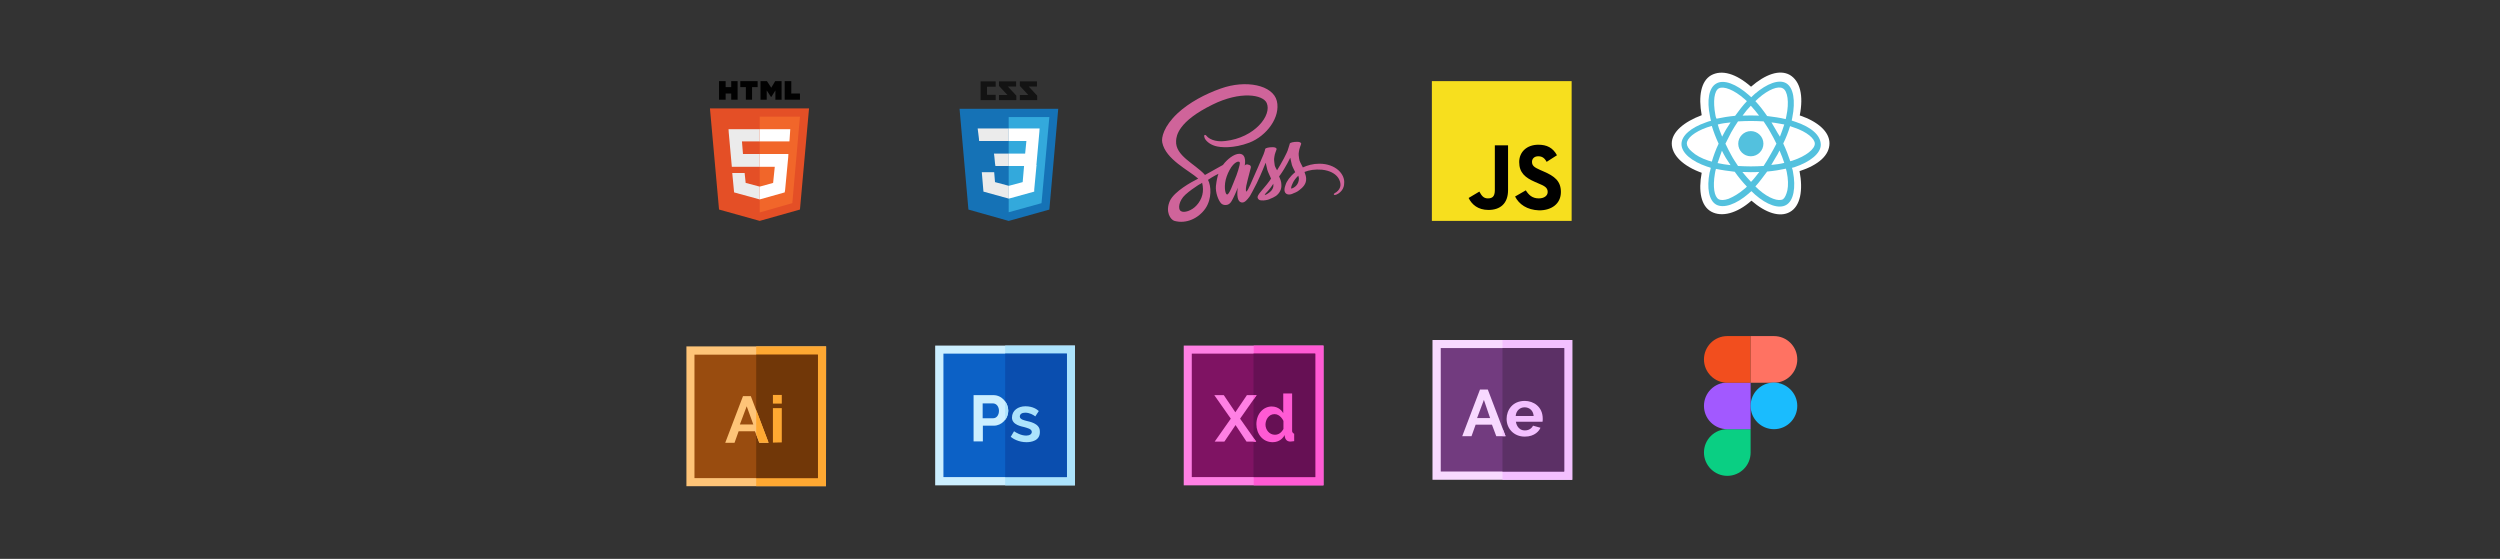 <?xml version="1.0" encoding="utf-8"?>
<!-- Generator: Adobe Illustrator 25.4.1, SVG Export Plug-In . SVG Version: 6.00 Build 0)  -->
<svg version="1.1" id="Layer_1" xmlns="http://www.w3.org/2000/svg" xmlns:xlink="http://www.w3.org/1999/xlink" x="0px" y="0px"
	 viewBox="0 0 1211 270.7" style="enable-background:new 0 0 1211 270.7;" xml:space="preserve">
<rect x="0" y="0" width="1211" height="270.7" fill="#333333" stroke="none"/>
<style type="text/css">
	.st0{fill:#F7DF1E;}
	.st1{fill:#FFFFFF;}
	.st2{fill:#53C1DE;}
	.st3{fill:#CF649A;}
	.st4{fill:#E44F26;}
	.st5{fill:#F1662A;}
	.st6{fill:#EBEBEB;}
	.st7{fill:#010101;}
	.st8{fill:#131313;}
	.st9{fill:#1572B6;}
	.st10{fill:#33A9DC;}
	.st11{fill:#F8D9FF;}
	.st12{fill:#F3C0FF;}
	.st13{fill:#723B7F;}
	.st14{fill:#5C3066;}
	.st15{fill:#FEC478;}
	.st16{fill:#FEA832;}
	.st17{fill:#994C0F;}
	.st18{fill:#713708;}
	.st19{fill:#CCEFFF;}
	.st20{fill:#ACE3FC;}
	.st21{fill:#0C61C6;}
	.st22{fill:#0A4EAF;}
	.st23{fill:#FF80E4;}
	.st24{fill:#FF5AD4;}
	.st25{fill:#7F1363;}
	.st26{fill:#661054;}
	.st27{fill:#0ACF83;}
	.st28{fill:#A259FF;}
	.st29{fill:#F24E1E;}
	.st30{fill:#FF7262;}
	.st31{fill:#1ABCFE;}
</style>
<g>
	<g>
		<polygon class="st0" points="693.6,39.3 761.3,39.3 761.3,107 693.6,107 		"/>
		<path d="M711.4,95.9l5.2-3.1c1,1.8,1.9,3.3,4.1,3.3c2.1,0,3.4-0.8,3.4-4V70.4h6.4v21.7c0,6.6-3.9,9.6-9.5,9.6
			C715.9,101.7,712.9,99,711.4,95.9 M733.9,95.2l5.2-3c1.4,2.2,3.1,3.9,6.3,3.9c2.6,0,4.3-1.3,4.3-3.1c0-2.2-1.7-3-4.6-4.2l-1.6-0.7
			c-4.6-2-7.6-4.4-7.6-9.6c0-4.8,3.6-8.4,9.3-8.4c4,0,7,1.4,9,5.1l-5,3.2c-1.1-2-2.3-2.7-4.1-2.7c-1.9,0-3,1.2-3,2.7
			c0,1.9,1.2,2.7,3.9,3.9l1.6,0.7c5.4,2.3,8.5,4.7,8.5,10c0,5.7-4.5,8.9-10.5,8.9C739.6,101.7,735.8,98.9,733.9,95.2"/>
	</g>
</g>
<g>
	<g>
		<path class="st1" d="M809.8,69.5c0,5.7,5.6,11,14.5,14.2c-1.7,8.9-0.3,16.1,4.6,18.8c5.1,2.8,12.5,0.9,19.5-5.3
			c6.9,6,13.8,8.2,18.6,5.5c5.1-2.8,6.5-10.5,4.7-19.8c9.2-3,14.5-7.7,14.5-13.5c0-5.6-5.6-10.5-14.4-13.5
			c1.9-9.6,0.2-16.6-4.8-19.6c-5-2.8-11.9-0.3-18.8,5.7c-7.3-6.4-14.2-8.4-19.4-5.5c-4.8,2.8-6.2,10.1-4.5,19.3
			C815.8,59,809.8,63.9,809.8,69.5z"/>
		<path class="st2" d="M870,59.1c-0.7-0.2-1.5-0.5-2.1-0.7c0.1-0.5,0.2-1,0.3-1.5c1.6-8,0.6-14.5-3-16.6c-3.5-2-9.2,0.1-15.2,5.2
			c-0.6,0.5-1.1,1-1.7,1.6c-0.3-0.3-0.7-0.7-1.1-1c-6.2-5.5-12.3-7.8-15.9-5.6c-3.5,2-4.6,8.1-3,15.7c0.1,0.8,0.3,1.5,0.5,2.3
			c-0.9,0.2-1.7,0.5-2.5,0.8c-7.2,2.5-11.8,6.4-11.8,10.5c0,4.3,5,8.4,12.4,10.9c0.6,0.2,1.2,0.3,1.8,0.6c-0.2,0.8-0.3,1.6-0.6,2.4
			c-1.4,7.4-0.3,13.4,3.2,15.4c3.6,2,9.7-0.1,15.7-5.3c0.5-0.5,0.9-0.8,1.4-1.2c0.6,0.6,1.2,1.1,1.8,1.7c5.7,5,11.5,7,15,5
			c3.6-2,4.8-8.4,3.3-16.2c-0.1-0.6-0.2-1.1-0.5-1.8c0.5-0.1,0.8-0.2,1.2-0.3c7.8-2.6,12.8-6.8,12.8-10.9
			C881.9,65.4,877.3,61.6,870,59.1L870,59.1z"/>
		<path class="st1" d="M868.3,77.8c-0.3,0.1-0.8,0.2-1.1,0.3c-0.9-2.7-2-5.6-3.4-8.6c1.4-2.8,2.5-5.7,3.3-8.4c0.7,0.2,1.4,0.5,2,0.7
			c6.3,2.1,10,5.4,10,7.8C879.1,72.1,875,75.6,868.3,77.8L868.3,77.8z M865.5,83.3c0.7,3.4,0.8,6.5,0.3,8.9
			c-0.5,2.1-1.2,3.6-2.1,4.3c-2.1,1.2-6.8-0.3-11.7-4.6c-0.6-0.5-1.1-1-1.7-1.6c1.9-2,3.7-4.6,5.7-7.2c3.3-0.3,6.4-0.8,9.1-1.4
			C865.2,82.3,865.4,82.8,865.5,83.3L865.5,83.3z M837.3,96.3c-2,0.7-3.7,0.8-4.8,0.2c-2.1-1.2-2.9-6-1.8-12.4
			c0.1-0.8,0.3-1.5,0.5-2.3c2.7,0.6,5.9,1,9.1,1.4c1.8,2.6,3.9,5.1,5.9,7.2c-0.5,0.5-0.8,0.8-1.2,1.1
			C842.3,93.8,839.7,95.3,837.3,96.3L837.3,96.3z M827.5,77.8c-3.3-1.1-6.1-2.6-7.9-4.3c-1.7-1.4-2.5-2.8-2.5-4
			c0-2.5,3.6-5.6,9.8-7.8c0.8-0.2,1.6-0.5,2.3-0.7c0.8,2.7,1.9,5.6,3.3,8.6c-1.4,2.9-2.5,6-3.3,8.7C828.7,78.1,828.1,78,827.5,77.8z
			 M830.9,55.5c-1.2-6.5-0.5-11.5,1.7-12.7c2.3-1.2,7.3,0.6,12.6,5.3c0.3,0.3,0.7,0.6,1,0.9c-1.9,2-3.9,4.6-5.7,7.1
			c-3.2,0.3-6.3,0.8-9,1.4C831.1,56.8,831,56.1,830.9,55.5L830.9,55.5z M860.1,62.7c-0.7-1.1-1.4-2.3-2-3.4c2.1,0.2,4.3,0.7,6.2,1
			c-0.6,1.8-1.2,3.7-2.1,5.9C861.4,65,860.7,63.8,860.1,62.7L860.1,62.7z M848.1,51.2c1.4,1.5,2.6,3,4,4.8c-2.6-0.1-5.4-0.1-8,0
			C845.4,54.2,846.8,52.5,848.1,51.2L848.1,51.2z M836.1,62.7c-0.7,1.1-1.2,2.3-1.9,3.5c-0.8-1.9-1.6-4-2.1-5.9c1.9-0.5,4-0.8,6.2-1
			C837.5,60.4,836.9,61.6,836.1,62.7z M838.3,80c-2.1-0.2-4.4-0.6-6.3-1c0.6-1.9,1.4-3.9,2.1-6c0.6,1.1,1.2,2.4,1.9,3.5
			C836.9,77.8,837.5,78.9,838.3,80z M848.2,88.1c-1.4-1.4-2.7-3-4.2-4.8c1.2,0,2.6,0.1,4,0.1s2.7,0,4.2-0.1
			C850.8,85.1,849.5,86.8,848.2,88.1z M862,72.9c0.9,2,1.7,4.2,2.3,6c-1.9,0.5-4.2,0.8-6.3,1c0.7-1.1,1.4-2.3,2-3.4
			C860.7,75.4,861.4,74.2,862,72.9L862,72.9z M857.5,75.1c-1,1.8-2,3.5-3.2,5.3c-2,0.1-4.2,0.2-6.2,0.2s-4.2-0.1-6.2-0.2
			c-1.1-1.7-2.3-3.4-3.3-5.3c-1-1.8-1.9-3.6-2.8-5.5c0.9-1.8,1.8-3.6,2.8-5.5l0,0c1-1.8,2.1-3.5,3.3-5.3c2-0.1,4.2-0.2,6.2-0.2
			s4.2,0.1,6.2,0.2c1.1,1.7,2.3,3.4,3.3,5.3c1,1.8,2,3.5,2.9,5.5C859.6,71.5,858.5,73.3,857.5,75.1L857.5,75.1z M863.6,42.8
			c2.3,1.2,3.2,6.6,1.7,13.5c-0.1,0.5-0.2,0.9-0.3,1.4c-2.8-0.7-5.9-1.1-9-1.5c-1.8-2.6-3.7-5.1-5.7-7.2c0.5-0.5,1-0.9,1.6-1.5
			C856.7,43.3,861.4,41.5,863.6,42.8L863.6,42.8z"/>
		<path class="st2" d="M848.1,63.5c3.3,0,6.1,2.7,6.1,6.1c0,3.3-2.7,6.1-6.1,6.1S842,73,842,69.6C842,66.3,844.7,63.5,848.1,63.5"/>
	</g>
</g>
<g>
	<path class="st3" d="M639.1,79.3c-3.2,0-5.8,0.8-8,1.8c-0.8-1.7-1.7-3-1.8-4.2s-0.4-2-0.1-3.5c0.1-1.4,1.1-3.5,1.1-3.8
		c0-0.1-0.1-0.9-2-0.9c-1.8,0-3.3,0.4-3.5,0.8c-0.1,0.5-0.5,1.6-0.8,2.6c-0.3,1.6-3.5,7.4-5.4,10.4c-0.7-1.2-1.2-2.2-1.2-3
		c-0.1-1.2-0.4-2-0.1-3.5c0.1-1.4,1.1-3.5,1.1-3.8c0-0.1-0.1-0.9-2-0.9c-1.8,0-3.3,0.4-3.5,0.8c-0.1,0.5-0.4,1.6-0.8,2.6
		c-0.4,1.1-4.7,10.8-5.8,13.3c-0.5,1.3-1.1,2.4-1.4,3c-0.4,0.7,0,0,0,0.1c-0.3,0.5-0.5,0.9-0.5,0.9l0,0c-0.3,0.4-0.5,0.8-0.7,0.8
		s-0.3-1.2,0-2.8c0.7-3.3,2.2-8.5,2.2-8.8c0-0.1,0.3-1.1-1.1-1.4c-1.3-0.5-1.7,0.3-1.8,0.3s-0.1,0.3-0.1,0.3s1.4-5.9-2.6-5.9
		c-2.6,0-6,2.8-7.9,5.4c-1.1,0.7-3.4,1.8-5.9,3.3c-0.9,0.5-2,1.1-2.9,1.6l-0.1-0.3c-5-5.3-14.2-9.1-13.8-16.2
		c0.1-2.6,1.1-9.5,17.6-17.6c13.5-6.7,24.5-4.9,26.3-0.8c2.6,5.9-5.8,16.8-20,18.4c-5.4,0.7-8.2-1.4-8.9-2.2
		c-0.7-0.8-0.8-0.8-1.2-0.7c-0.4,0.3-0.1,0.9,0,1.4c0.4,1.1,2.1,3,5.1,3.9c2.6,0.8,8.9,1.3,16.6-1.6c8.5-3.3,15.2-12.5,13.3-20.2
		s-15-10.4-27.2-6c-7.4,2.6-15.2,6.7-20.9,12c-6.7,6.3-7.9,11.8-7.4,14.1c1.6,8.2,12.9,13.5,17.4,17.5c-0.3,0.1-0.4,0.3-0.7,0.4
		c-2.2,1.1-10.8,5.7-13,10.4c-2.4,5.4,0.4,9.2,2.2,9.7c5.8,1.6,11.7-1.3,15-6c3.2-4.7,2.8-10.9,1.3-13.8v-0.1l1.7-1.1
		c1.2-0.7,2.2-1.3,3.3-1.8c-0.5,1.4-0.9,3.3-1.2,5.9c-0.3,3,1.1,7,2.6,8.5c0.8,0.7,1.6,0.7,2.1,0.7c2,0,2.8-1.6,3.7-3.4
		c1.2-2.4,2.2-5,2.2-5s-1.3,7.2,2.2,7.2c1.3,0,2.6-1.7,3.2-2.5l0,0c0,0,0,0,0.1-0.1c0.1-0.3,0.3-0.4,0.3-0.4l0,0
		c0.5-0.9,1.7-3,3.4-6.4c2.2-4.5,4.3-9.9,4.3-9.9s0.3,1.3,0.8,3.5c0.4,1.3,1.2,2.8,1.8,4.2c-0.5,0.8-0.8,1.2-0.8,1.2l0,0
		c-0.4,0.5-0.9,1.2-1.3,1.7c-1.7,2.1-3.9,4.5-4.2,5.3c-0.4,0.8-0.3,1.4,0.4,2c0.5,0.4,1.3,0.4,2.2,0.4c1.6-0.1,2.8-0.5,3.3-0.8
		c0.9-0.3,1.8-0.8,2.8-1.4c1.7-1.3,2.8-3.2,2.6-5.5c0-1.3-0.5-2.6-1.1-3.9c0.1-0.3,0.3-0.4,0.5-0.7c2.8-3.9,4.9-8.4,4.9-8.4
		s0.3,1.3,0.8,3.5c0.4,1.2,1.1,2.4,1.6,3.5c-2.6,2.1-4.2,4.5-4.7,6.2c-1.1,2.9-0.3,4.3,1.3,4.6c0.7,0.1,1.7-0.1,2.4-0.5
		c0.9-0.3,2-0.8,3-1.6c1.7-1.3,3.4-3,3.3-5.5c0-1.1-0.4-2.2-0.8-3.3c2.2-0.9,5-1.4,8.5-1.1c7.8,0.9,9.2,5.8,8.9,7.8s-2,3.2-2.5,3.4
		c-0.5,0.4-0.7,0.4-0.7,0.7c0.1,0.4,0.3,0.4,0.8,0.3c0.7-0.1,4.1-1.7,4.2-5.4C651.7,84.5,647.1,79.3,639.1,79.3z M579.7,99.4
		c-2.5,2.8-6.2,3.8-7.6,2.9c-1.7-0.9-1.1-5.1,2.1-8c2-1.8,4.3-3.4,6-4.5c0.4-0.3,0.9-0.5,1.6-0.9c0.1-0.1,0.1-0.1,0.1-0.1
		c0.1-0.1,0.3-0.1,0.4-0.3C583.4,92.8,582.3,96.5,579.7,99.4z M598.2,86.8c-0.9,2.1-2.8,7.8-3.9,7.4c-0.9-0.3-1.6-4.5-0.1-8.7
		c0.7-2.1,2.1-4.6,3-5.5c1.4-1.6,2.9-2.1,3.3-1.4C601,79.3,598.9,85.3,598.2,86.8z M613.6,94.1c-0.4,0.1-0.8,0.4-0.9,0.3
		s0.1-0.4,0.1-0.4s2-2.1,2.6-3c0.4-0.5,0.9-1.2,1.4-2v0.3C617.2,91.8,614.8,93.4,613.6,94.1z M625.6,91.4c-0.3-0.3-0.3-0.8,0.7-2.9
		c0.4-0.8,1.2-2.1,2.6-3.4c0.1,0.5,0.3,1.1,0.3,1.4C629.1,89.7,626.9,90.9,625.6,91.4z"/>
</g>
<g>
	<polygon class="st4" points="348.3,101.5 343.9,52.5 391.9,52.5 387.5,101.5 368,107 	"/>
	<polygon class="st5" points="368,102.9 383.8,98.4 387.5,56.5 368,56.5 	"/>
	<polygon class="st6" points="368,74.6 359.9,74.6 359.4,68.5 368,68.5 368,62.6 368,62.6 352.9,62.6 353,64.2 354.5,80.8 368,80.8 
			"/>
	<polygon class="st6" points="368,90.4 368,90.4 361.2,88.6 360.7,83.8 357.5,83.8 354.7,83.8 355.6,93.2 368,96.6 368,96.6 	"/>
	<polygon class="st7" points="348.3,39.3 351.5,39.3 351.5,42.2 354.2,42.2 354.2,39.3 357.3,39.3 357.3,48.3 354.2,48.3 
		354.2,45.3 351.5,45.3 351.5,48.3 348.3,48.3 	"/>
	<polygon class="st7" points="361.3,42.2 358.6,42.2 358.6,39.3 367,39.3 367,42.2 364.3,42.2 364.3,48.3 361.3,48.3 	"/>
	<polygon class="st7" points="368.4,39.3 371.5,39.3 373.6,42.5 375.5,39.3 378.6,39.3 378.6,48.3 375.6,48.3 375.6,43.8 373.6,47 
		373.5,47 371.4,43.8 371.4,48.3 368.4,48.3 	"/>
	<polygon class="st7" points="380.1,39.3 383.3,39.3 383.3,45.3 387.5,45.3 387.5,48.3 380.1,48.3 	"/>
	<polygon class="st1" points="368,74.6 368,80.8 375.3,80.8 374.5,88.6 368,90.4 368,96.6 380.1,93.2 380.3,92.1 381.8,76.3 
		381.9,74.6 380.3,74.6 	"/>
	<polygon class="st1" points="368,62.6 368,66.3 368,68.5 368,68.5 382.4,68.5 382.4,68.5 382.4,68.5 382.5,67.2 382.7,64.2 
		382.8,62.6 	"/>
</g>
<g transform="translate(26.008 5.817)">
	<path class="st8" d="M476.3,36.1h-4l4.1,4.4v2.2h-8.4v-2.5h4.1l-4.1-4.4v-2.2h8.3V36.1z M466.2,36.1h-4l4.1,4.4v2.2h-8.4v-2.5h4.1
		l-4.1-4.4v-2.2h8.3V36.1z M456.3,36.2h-4.2v3.9h4.2v2.6H449v-9.1h7.3V36.2z"/>
	<polygon class="st9" points="443.1,95.7 438.8,46.9 486.6,46.9 482.3,95.7 462.6,101.2 	"/>
	<polygon class="st10" points="462.6,97 478.5,92.6 482.3,50.9 462.6,50.9 	"/>
	<g transform="translate(6.274 16.198)">
		<polygon class="st1" points="456.4,52.4 464.3,52.4 464.9,46.3 456.4,46.3 456.4,40.2 456.4,40.2 471.3,40.2 471.2,41.8 
			469.7,58.4 456.4,58.4 		"/>
		<polygon class="st6" points="456.4,68 456.4,68 449.7,66.2 449.3,61.4 446.1,61.4 443.3,61.4 444.1,70.8 456.4,74.2 456.4,74.2 		
			"/>
		<polygon class="st1" points="463.8,58.1 463.1,66.2 456.4,68 456.4,74.2 468.7,70.8 468.7,69.8 469.8,58.1 		"/>
		<polygon class="st6" points="456.4,40.2 456.4,43.9 456.4,46.2 456.4,46.3 442,46.3 442,46.3 442,46.3 441.9,45 441.5,41.8 
			441.3,40.2 		"/>
		<polygon class="st6" points="456.4,52.4 456.4,56.1 456.4,58.4 456.4,58.4 449.9,58.4 449.9,58.4 449.9,58.4 449.7,57.1 449.4,54 
			449.2,52.4 		"/>
	</g>
</g>
<g>
	<g>
		<path class="st11" d="M761.6,232.4h-67.7v-67.7h67.7V232.4z"/>
		<path class="st12" d="M761.6,232.4h-33.8v-67.7h33.8V232.4z"/>
		<path class="st13" d="M757.7,228.4h-59.8v-59.8h59.8V228.4z"/>
		<path class="st14" d="M757.7,228.4h-29.9v-59.8h29.9V228.4z"/>
		<path class="st11" d="M716.9,188.7h3.8l8.6,22.6h-4.5l-2.1-5.6h-7.9l-2,5.6h-4.5L716.9,188.7z M721.8,202.5l-3-8.8l-3.3,8.8H721.8
			z"/>
		<g>
			<path class="st12" d="M738.6,211.5c-5.3,0-8.8-3.9-8.8-8.6c0-4.2,2.8-8.7,8.8-8.7c4.2,0,8.7,2.8,8.7,8.6c0,0.2,0,1.2-0.1,1.5
				h-12.9c0.1,0.7,0.8,4.2,4.4,4.2c2.4,0,3.6-1.6,3.9-2.3l3.6,1C745.7,208.5,743.6,211.5,738.6,211.5z M742.9,201.5
				c-0.2-2.7-2.1-4.2-4.4-4.2c-2.3,0-4.1,1.7-4.3,4.2H742.9z"/>
			<polygon class="st12" points="727.8,207.4 727.8,211.3 729.3,211.3 			"/>
		</g>
	</g>
</g>
<g>
	<g>
		<path class="st15" d="M400.1,235.5h-67.6v-67.7h67.7L400.1,235.5L400.1,235.5z"/>
		<path class="st16" d="M400.1,235.5h-33.8v-67.7h33.8V235.5z"/>
		<path class="st17" d="M396.2,231.6h-59.8v-59.8h59.8V231.6z"/>
		<path class="st18" d="M396.2,231.6h-29.9v-59.8h29.9V231.6z"/>
		<path class="st15" d="M359.9,191.9h3.8l8.6,22.6h-4.5l-2.1-5.6h-7.9l-2,5.6h-4.5L359.9,191.9z M364.9,205.6l-3.2-8.8l-3.3,8.8
			H364.9z"/>
		<g>
			<path class="st16" d="M374.4,195.5v-4.2h4.3v4.2H374.4z M374.4,214.4v-16.7h4.3v16.6L374.4,214.4L374.4,214.4z"/>
			<polygon class="st16" points="366.3,198.5 366.3,210.3 367.8,214.4 372.3,214.4 			"/>
		</g>
	</g>
</g>
<g>
	<g>
		<path class="st19" d="M520.7,235.1H453v-67.7h67.7V235.1z"/>
		<path class="st20" d="M520.7,235.1h-33.8v-67.7h33.8V235.1z"/>
		<path class="st21" d="M516.8,231.1H457v-59.8h59.8V231.1z"/>
		<path class="st22" d="M516.8,231.1h-29.9v-59.8h29.9V231.1z"/>
		<path class="st19" d="M471.6,214v-22.6h9.6c4.4,0,7.2,4.1,7.2,7.4c0,4.1-3.2,7.4-7,7.4h-5.3v7.6h-4.5L471.6,214L471.6,214z
			 M476,202.6h5.1c1.6,0,2.8-1.5,2.8-3.6c0-1.9-1.1-3.6-3-3.6H476V202.6z"/>
		<g>
			<path class="st20" d="M497.2,214.2c-3.8,0-6.5-1.7-7.6-2.6l1.6-2.7c1,0.7,3.4,2.1,5.9,2.1c1.6,0,2.7-0.7,2.7-1.8
				c0-1.5-2.4-1.9-3.6-2.3c-1.1-0.3-6-1-6-4.6c0-3.5,3-5.5,6.5-5.5c3.6,0,5.6,1.5,6.5,2.3l-1.7,2.6c-0.9-0.7-2.7-1.8-4.9-1.8
				c-1.6,0-2.6,0.7-2.6,1.9c0,1.5,2.7,1.9,3.3,2.1c1.1,0.3,6.4,1.1,6.4,5C504,213.6,499.4,214.2,497.2,214.2z"/>
			<path class="st20" d="M486.9,194.4v9.1c0.9-1.2,1.5-2.9,1.5-4.6C488.3,197.4,487.9,195.7,486.9,194.4z"/>
		</g>
	</g>
</g>
<g>
	<path class="st23" d="M641.1,235.1h-67.7v-67.7h67.7V235.1z"/>
	<path class="st24" d="M641.1,235.1h-33.8v-67.7h33.8V235.1z"/>
	<path class="st25" d="M637.1,231.1h-59.8v-59.8h59.8V231.1z"/>
	<path class="st26" d="M637.1,231.1h-29.9v-59.8h29.9V231.1z"/>
	<path class="st23" d="M592.8,191.4l5.6,8.3l5.6-8.3h4.7l-8,11.4l7.8,11.1h-4.7l-5.3-8l-5.4,8h-4.7l7.8-11.1l-8-11.4H592.8z"/>
	<g>
		<path class="st24" d="M616.5,214.2c-4.9,0-7.9-4.1-7.9-8.7c0-5.2,3.5-8.6,7.4-8.6c3.4,0,5.1,2.3,5.6,3.2v-9.5h4.3v18.3
			c0,0.5,0.7,1.2,1,1.2v3.6c-0.8,0.1-1.4,0.2-1.8,0.2c-3,0-2.8-3.2-2.8-3.2C621.6,212.1,619.8,214.2,616.5,214.2z M617.6,210.6
			c2.7,0,3.8-2.4,4.1-2.8v-3.9c-0.2-0.5-1.7-3.3-4.3-3.3c-2.9,0-4.4,2.8-4.4,5.1C613,208.1,614.8,210.6,617.6,210.6z"/>
		<polygon class="st24" points="607.2,191.4 607.2,193.5 608.7,191.4 		"/>
		<polygon class="st24" points="607.2,214 608.5,214 607.2,212.2 		"/>
	</g>
</g>
<g>
	<path class="st27" d="M836.7,230.5c6.2,0,11.3-5,11.3-11.3v-11.3h-11.3c-6.2,0-11.3,5-11.3,11.3
		C825.4,225.4,830.5,230.5,836.7,230.5z"/>
	<path class="st28" d="M825.4,196.6c0-6.2,5-11.3,11.3-11.3H848v22.6h-11.3C830.5,207.9,825.4,202.9,825.4,196.6z"/>
	<path class="st29" d="M825.4,174.1c0-6.2,5-11.3,11.3-11.3H848v22.6h-11.3C830.5,185.4,825.4,180.3,825.4,174.1z"/>
	<path class="st30" d="M848,162.8h11.3c6.2,0,11.3,5,11.3,11.3c0,6.2-5,11.3-11.3,11.3H848V162.8z"/>
	<path class="st31" d="M870.6,196.6c0,6.2-5,11.3-11.3,11.3c-6.2,0-11.3-5-11.3-11.3c0-6.2,5-11.3,11.3-11.3
		C865.5,185.4,870.6,190.4,870.6,196.6z"/>
</g>
</svg>
